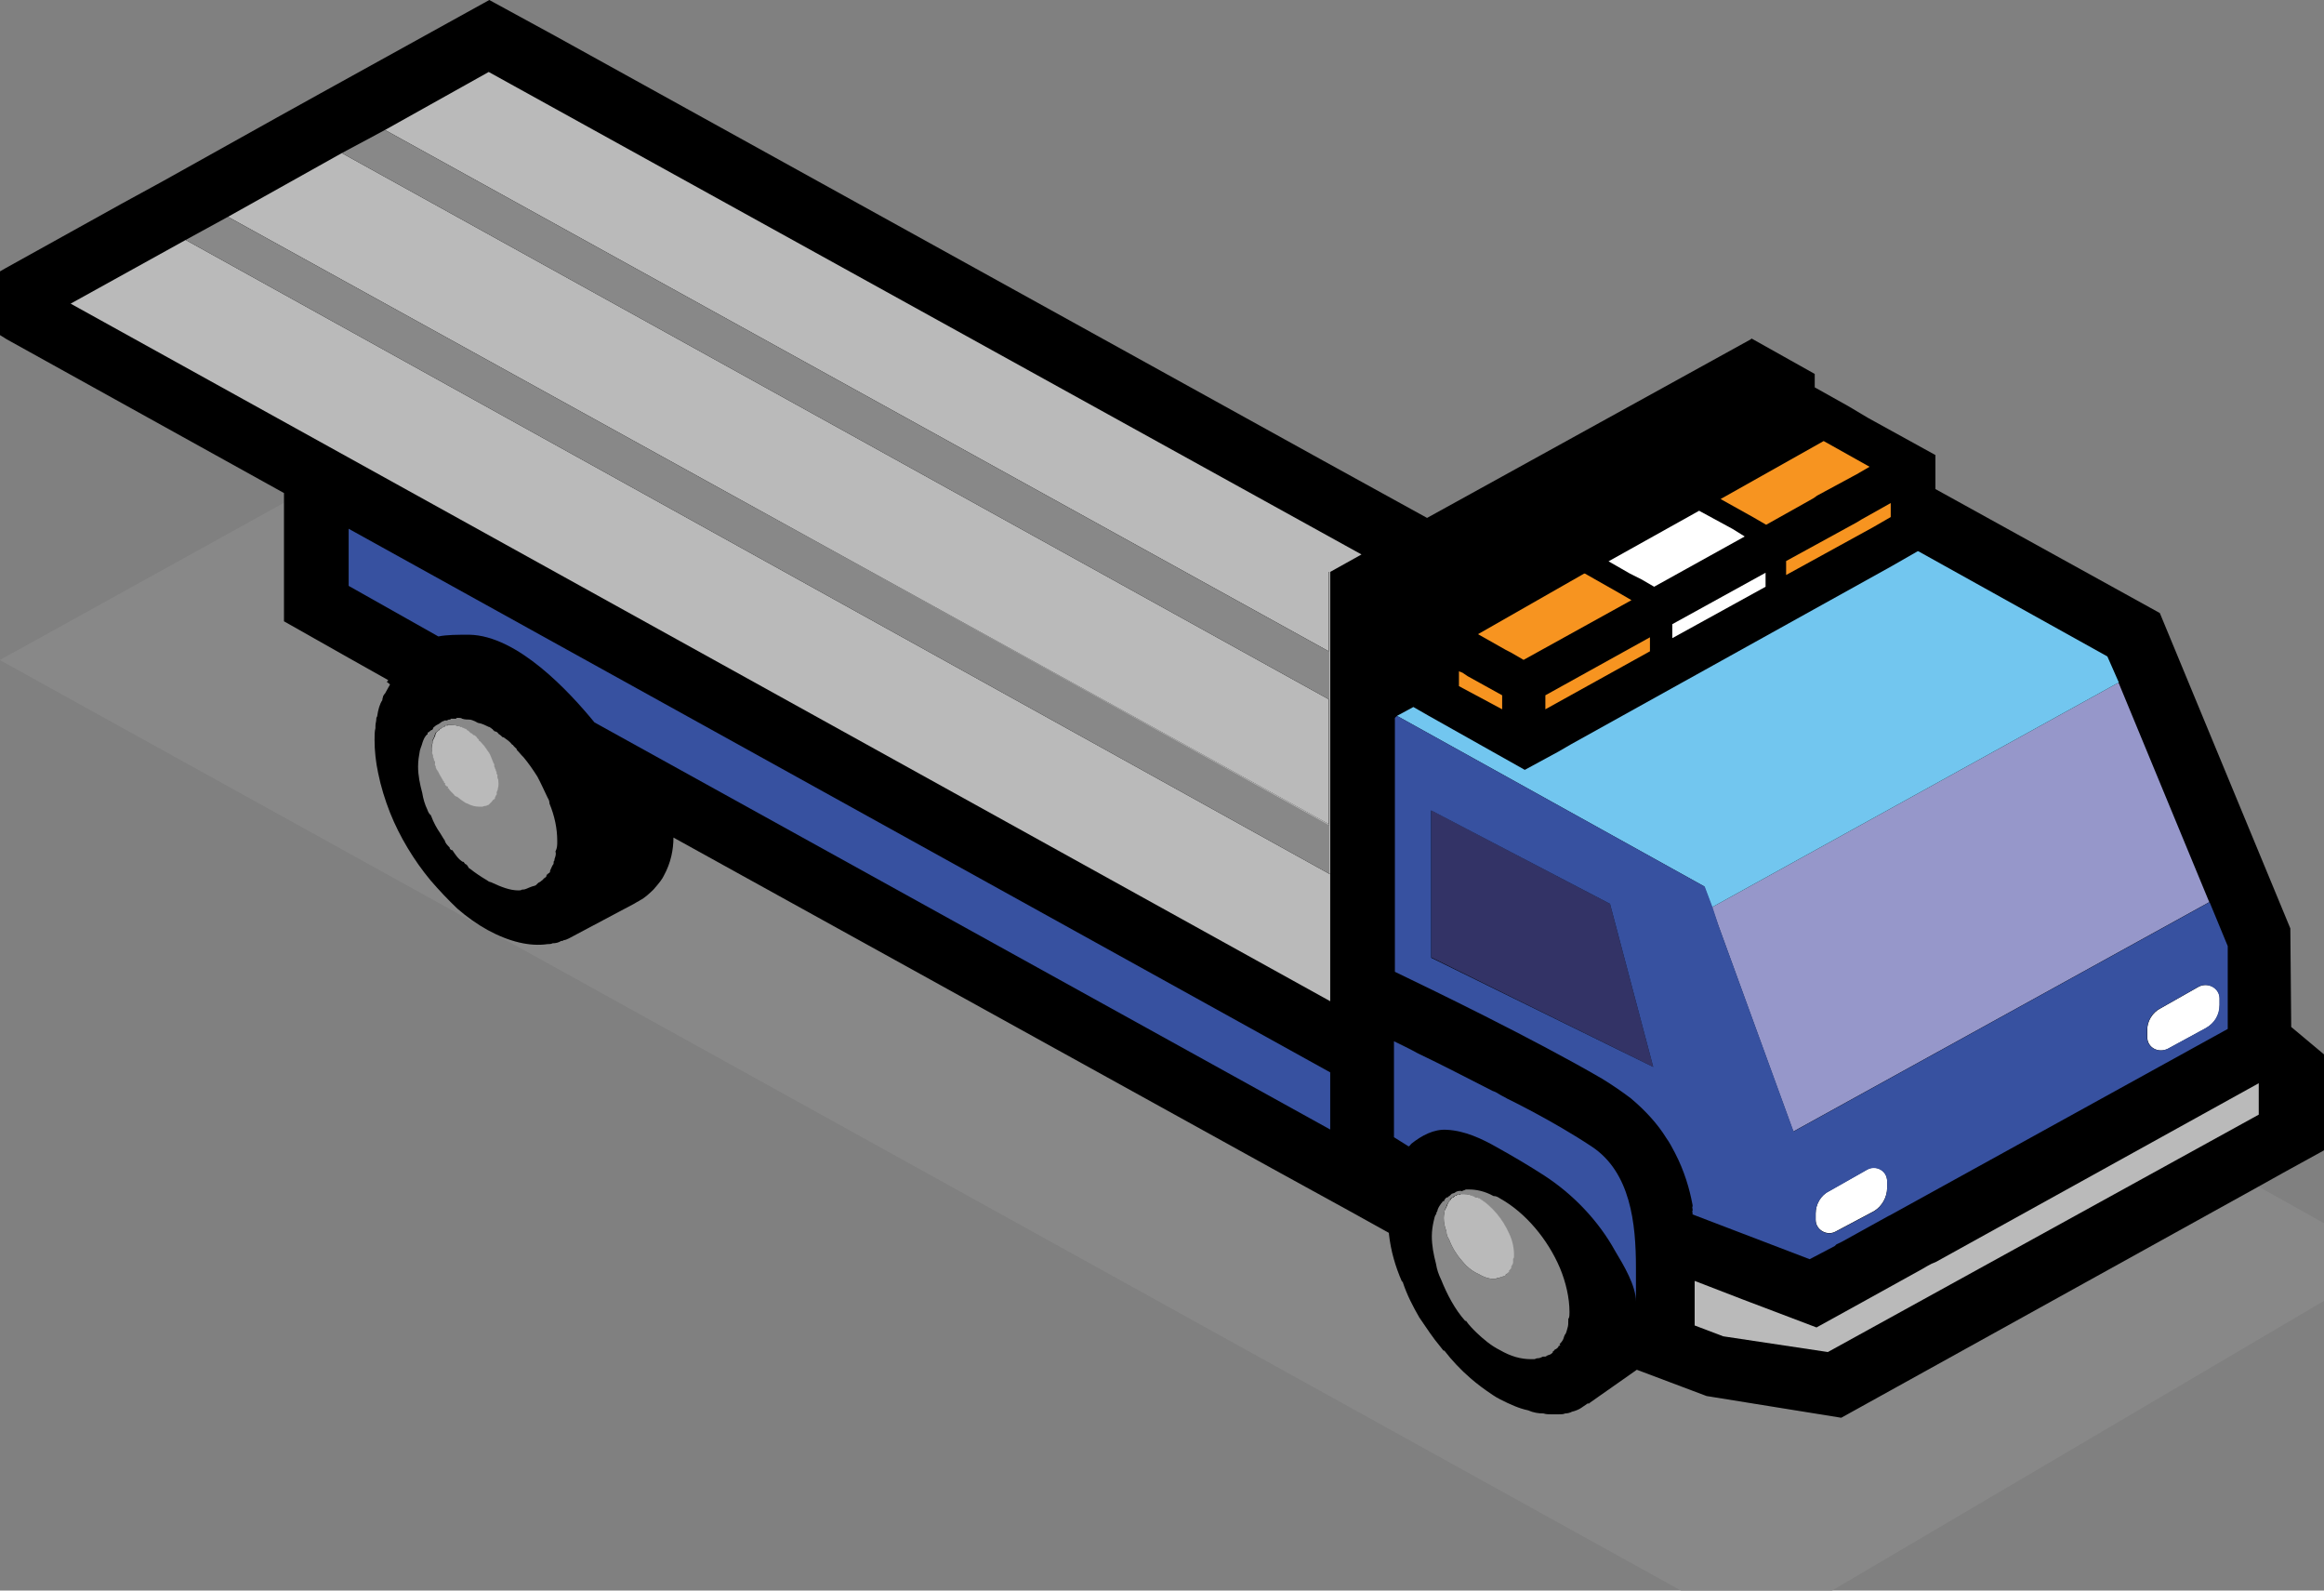 <svg width="76" height="52" viewBox="0 0 76 52" fill="none" xmlns="http://www.w3.org/2000/svg">
<rect x="0" y="0" width="76" height="52" fill="#808080" stroke="none"/>
<path d="M0 21.573V21.582L15.952 30.408C15.611 30.221 15.27 29.978 14.958 29.707C14.646 29.409 14.364 29.11 14.081 28.783C13.545 28.139 13.068 27.354 12.756 26.57C12.59 26.149 12.454 25.71 12.366 25.271C12.288 24.907 12.249 24.534 12.249 24.188C12.249 24.048 12.249 23.917 12.278 23.805V23.73C12.278 23.646 12.308 23.59 12.308 23.478C12.308 23.46 12.337 23.432 12.337 23.404C12.366 23.207 12.415 23.021 12.503 22.89C12.503 22.834 12.532 22.778 12.532 22.75C12.561 22.722 12.561 22.694 12.59 22.675C12.649 22.563 12.697 22.479 12.756 22.376L12.649 22.292C12.678 22.264 12.678 22.264 12.697 22.236L11.402 21.508L9.287 20.312V16.437L0.916 21.069L0 21.573Z" fill="#888888"/>
<path d="M15.952 30.408L54.971 52H59.911L76 42.53V39.99L73.856 38.794L60.213 46.35L55.809 45.64L53.528 44.781L51.998 45.855L51.969 45.883H51.92L51.716 46.023C51.638 46.079 51.521 46.126 51.404 46.154C51.355 46.182 51.267 46.21 51.18 46.21C51.131 46.238 51.043 46.238 50.956 46.238H50.731C50.644 46.238 50.566 46.238 50.478 46.21C50.312 46.21 50.137 46.182 49.971 46.107C49.689 46.051 49.377 45.911 49.065 45.752C48.977 45.706 48.89 45.659 48.812 45.603C48.559 45.435 48.305 45.248 48.081 45.052C47.769 44.781 47.486 44.482 47.233 44.155H47.204C47.175 44.127 47.145 44.071 47.116 44.043C46.863 43.744 46.639 43.399 46.415 43.072C46.21 42.717 46.015 42.343 45.879 41.932V41.904H45.849C45.625 41.391 45.479 40.877 45.421 40.336V40.307L44.144 39.598L41.61 38.206L22.023 27.382C22.023 27.784 21.936 28.213 21.711 28.624C21.682 28.68 21.653 28.736 21.595 28.811C21.546 28.876 21.477 28.96 21.37 29.082C21.224 29.222 21.088 29.353 20.922 29.437C20.893 29.465 20.864 29.465 20.747 29.54C20.747 29.54 18.661 30.651 18.603 30.679C18.544 30.707 18.486 30.735 18.437 30.735C18.408 30.763 18.379 30.763 18.349 30.763C18.262 30.819 18.174 30.838 18.067 30.838C18.038 30.866 17.95 30.866 17.901 30.866C17.336 30.95 16.654 30.791 15.952 30.408Z" fill="#888888"/>
<path d="M72.511 32.388H72.502C72.511 32.397 72.521 32.407 72.521 32.416C72.521 32.407 72.511 32.397 72.511 32.388ZM0 8.872V10.955L0.224 11.095L9.287 16.119V20.312L11.402 21.508L12.697 22.236C12.678 22.264 12.678 22.264 12.649 22.292L12.756 22.376C12.697 22.479 12.649 22.563 12.59 22.675C12.561 22.694 12.561 22.722 12.532 22.75C12.532 22.778 12.503 22.834 12.503 22.89C12.415 23.021 12.366 23.207 12.337 23.404C12.337 23.432 12.308 23.46 12.308 23.478C12.308 23.59 12.278 23.646 12.278 23.73V23.805C12.249 23.917 12.249 24.048 12.249 24.188C12.249 24.534 12.288 24.907 12.366 25.271C12.454 25.71 12.59 26.149 12.756 26.57C13.068 27.354 13.545 28.139 14.081 28.783C14.364 29.11 14.646 29.409 14.958 29.707C15.27 29.978 15.611 30.221 15.952 30.408C16.654 30.791 17.336 30.95 17.901 30.866C17.95 30.866 18.038 30.866 18.067 30.838C18.174 30.838 18.262 30.819 18.349 30.763C18.379 30.763 18.408 30.763 18.437 30.735C18.486 30.735 18.544 30.707 18.603 30.679C18.661 30.651 20.747 29.54 20.747 29.54C20.864 29.465 20.893 29.465 20.922 29.437C21.088 29.353 21.224 29.222 21.37 29.082C21.477 28.96 21.546 28.876 21.595 28.811C21.653 28.736 21.682 28.68 21.711 28.624C21.936 28.213 22.023 27.784 22.023 27.382L41.61 38.206L44.144 39.598L45.421 40.307V40.336C45.479 40.877 45.625 41.391 45.849 41.904H45.879V41.932C46.015 42.343 46.21 42.717 46.415 43.072C46.639 43.399 46.863 43.744 47.116 44.043C47.145 44.071 47.175 44.127 47.204 44.155H47.233C47.486 44.482 47.769 44.781 48.081 45.052C48.305 45.248 48.559 45.435 48.812 45.603C48.89 45.659 48.977 45.706 49.065 45.752C49.377 45.911 49.689 46.051 49.971 46.107C50.137 46.182 50.312 46.21 50.478 46.21C50.566 46.238 50.644 46.238 50.731 46.238H50.956C51.043 46.238 51.131 46.238 51.18 46.21C51.267 46.21 51.355 46.182 51.404 46.154C51.521 46.126 51.638 46.079 51.716 46.023L51.92 45.883H51.969L51.998 45.855L53.528 44.781L55.809 45.64L60.213 46.35L73.856 38.794L74.675 38.337L76 37.608V34.471L74.928 33.574L74.899 30.352L70.631 20.042L63.293 15.989V14.877L61.09 13.663L60.447 13.28L59.346 12.664V12.225L57.28 11.067L57.251 11.095L46.668 16.932L43.277 15.064L18.125 1.158L16.001 0L10.476 3.054L9.063 3.838L5.33 5.921L3.947 6.677L0.195 8.76L0 8.872ZM72.219 32.211C72.248 32.211 72.278 32.22 72.307 32.239C72.336 32.248 72.355 32.257 72.385 32.276C72.424 32.304 72.472 32.332 72.502 32.379C72.502 32.388 72.502 32.388 72.502 32.388C72.511 32.397 72.521 32.407 72.521 32.416C72.531 32.425 72.541 32.435 72.541 32.453C72.56 32.472 72.57 32.5 72.57 32.528C72.57 32.528 72.58 32.528 72.57 32.537C72.58 32.565 72.58 32.603 72.58 32.631V32.846C72.58 33.014 72.541 33.163 72.463 33.285C72.463 33.285 72.472 33.285 72.463 33.294C72.433 33.35 72.385 33.406 72.326 33.462C72.317 33.462 72.317 33.462 72.317 33.462V33.471H72.307C72.258 33.518 72.2 33.565 72.141 33.602H72.131L72.063 33.649H72.053L72.034 33.658L71.508 33.948H71.498V33.957H71.478L71.469 33.966L70.903 34.275H70.894C70.855 34.293 70.816 34.312 70.777 34.321C70.67 34.349 70.572 34.34 70.484 34.312C70.475 34.303 70.475 34.303 70.475 34.303C70.455 34.293 70.436 34.284 70.426 34.275H70.416C70.406 34.265 70.397 34.265 70.387 34.246H70.377C70.358 34.237 70.348 34.228 70.348 34.218C70.299 34.181 70.27 34.134 70.251 34.088V34.078C70.241 34.069 70.241 34.06 70.241 34.041C70.231 34.032 70.221 34.013 70.221 34.004C70.212 33.976 70.212 33.948 70.212 33.91V33.686C70.212 33.611 70.221 33.537 70.241 33.462C70.28 33.322 70.358 33.191 70.475 33.088C70.465 33.079 70.475 33.079 70.484 33.079C70.494 33.06 70.504 33.051 70.514 33.051C70.553 33.004 70.601 32.967 70.66 32.948L71.907 32.248C71.946 32.229 71.975 32.211 72.014 32.211C72.014 32.211 72.014 32.22 72.024 32.211C72.044 32.201 72.053 32.201 72.073 32.201C72.083 32.192 72.092 32.192 72.102 32.201C72.112 32.192 72.112 32.192 72.122 32.192C72.141 32.192 72.151 32.192 72.17 32.201C72.19 32.201 72.209 32.201 72.219 32.211Z" fill="black"/>
<path d="M70.212 33.686L70.212 33.901C70.212 34.256 70.582 34.443 70.894 34.284L72.132 33.611C72.414 33.453 72.58 33.182 72.58 32.855V32.64C72.58 32.313 72.21 32.098 71.898 32.257L70.66 32.958C70.377 33.088 70.212 33.387 70.212 33.686ZM59.376 39.663V39.878C59.376 40.121 59.6 40.307 59.824 40.307C59.882 40.307 59.96 40.279 60.019 40.251L61.286 39.579C61.539 39.42 61.705 39.121 61.705 38.822V38.608C61.705 38.253 61.334 38.066 61.052 38.225L59.814 38.925C59.541 39.065 59.376 39.364 59.376 39.663ZM70.212 33.686L70.212 33.901C70.212 34.256 70.582 34.443 70.894 34.284L72.132 33.611C72.414 33.453 72.58 33.182 72.58 32.855V32.64C72.58 32.313 72.21 32.098 71.898 32.257L70.66 32.958C70.377 33.088 70.212 33.387 70.212 33.686ZM59.376 39.663V39.878C59.376 40.121 59.6 40.307 59.824 40.307C59.882 40.307 59.96 40.279 60.019 40.251L61.286 39.579C61.539 39.42 61.705 39.121 61.705 38.822V38.608C61.705 38.253 61.334 38.066 61.052 38.225L59.814 38.925C59.541 39.065 59.376 39.364 59.376 39.663ZM70.212 33.686L70.212 33.901C70.212 34.256 70.582 34.443 70.894 34.284L72.132 33.611C72.414 33.453 72.58 33.182 72.58 32.855V32.64C72.58 32.313 72.21 32.098 71.898 32.257L70.66 32.958C70.377 33.088 70.212 33.387 70.212 33.686ZM59.376 39.663V39.878C59.376 40.121 59.6 40.307 59.824 40.307C59.882 40.307 59.96 40.279 60.019 40.251L61.286 39.579C61.539 39.42 61.705 39.121 61.705 38.822V38.608C61.705 38.253 61.334 38.066 61.052 38.225L59.814 38.925C59.541 39.065 59.376 39.364 59.376 39.663ZM70.212 33.686L70.212 33.901C70.212 34.256 70.582 34.443 70.894 34.284L72.132 33.611C72.414 33.453 72.58 33.182 72.58 32.855V32.64C72.58 32.313 72.21 32.098 71.898 32.257L70.66 32.958C70.377 33.088 70.212 33.387 70.212 33.686ZM59.376 39.663V39.878C59.376 40.121 59.6 40.307 59.824 40.307C59.882 40.307 59.96 40.279 60.019 40.251L61.286 39.579C61.539 39.42 61.705 39.121 61.705 38.822V38.608C61.705 38.253 61.334 38.066 61.052 38.225L59.814 38.925C59.541 39.065 59.376 39.364 59.376 39.663ZM70.212 33.686L70.212 33.901C70.212 34.256 70.582 34.443 70.894 34.284L72.132 33.611C72.414 33.453 72.58 33.182 72.58 32.855V32.64C72.58 32.313 72.21 32.098 71.898 32.257L70.66 32.958C70.377 33.088 70.212 33.387 70.212 33.686ZM59.376 39.663V39.878C59.376 40.121 59.6 40.307 59.824 40.307C59.882 40.307 59.96 40.279 60.019 40.251L61.286 39.579C61.539 39.42 61.705 39.121 61.705 38.822V38.608C61.705 38.253 61.334 38.066 61.052 38.225L59.814 38.925C59.541 39.065 59.376 39.364 59.376 39.663ZM59.376 39.663V39.878C59.376 40.121 59.6 40.307 59.824 40.307C59.882 40.307 59.96 40.279 60.019 40.251L61.286 39.579C61.539 39.42 61.705 39.121 61.705 38.822V38.608C61.705 38.253 61.334 38.066 61.052 38.225L59.814 38.925C59.541 39.065 59.376 39.364 59.376 39.663ZM70.212 33.686L70.212 33.901C70.212 34.256 70.582 34.443 70.894 34.284L72.132 33.611C72.414 33.453 72.58 33.182 72.58 32.855V32.64C72.58 32.313 72.21 32.098 71.898 32.257L70.66 32.958C70.377 33.088 70.212 33.387 70.212 33.686ZM70.212 33.686L70.212 33.901C70.212 34.256 70.582 34.443 70.894 34.284L72.132 33.611C72.414 33.453 72.58 33.182 72.58 32.855V32.64C72.58 32.313 72.21 32.098 71.898 32.257L70.66 32.958C70.377 33.088 70.212 33.387 70.212 33.686ZM59.376 39.663V39.878C59.376 40.121 59.6 40.307 59.824 40.307C59.882 40.307 59.96 40.279 60.019 40.251L61.286 39.579C61.539 39.42 61.705 39.121 61.705 38.822V38.608C61.705 38.253 61.334 38.066 61.052 38.225L59.814 38.925C59.541 39.065 59.376 39.364 59.376 39.663ZM59.376 39.663V39.878C59.376 40.121 59.6 40.307 59.824 40.307C59.882 40.307 59.96 40.279 60.019 40.251L61.286 39.579C61.539 39.42 61.705 39.121 61.705 38.822V38.608C61.705 38.253 61.334 38.066 61.052 38.225L59.814 38.925C59.541 39.065 59.376 39.364 59.376 39.663ZM70.212 33.686L70.212 33.901C70.212 34.256 70.582 34.443 70.894 34.284L72.132 33.611C72.414 33.453 72.58 33.182 72.58 32.855V32.64C72.58 32.313 72.21 32.098 71.898 32.257L70.66 32.958C70.377 33.088 70.212 33.387 70.212 33.686ZM70.212 33.686L70.212 33.901C70.212 34.256 70.582 34.443 70.894 34.284L72.132 33.611C72.414 33.453 72.58 33.182 72.58 32.855V32.64C72.58 32.313 72.21 32.098 71.898 32.257L70.66 32.958C70.377 33.088 70.212 33.387 70.212 33.686ZM59.376 39.663V39.878C59.376 40.121 59.6 40.307 59.824 40.307C59.882 40.307 59.96 40.279 60.019 40.251L61.286 39.579C61.539 39.42 61.705 39.121 61.705 38.822V38.608C61.705 38.253 61.334 38.066 61.052 38.225L59.814 38.925C59.541 39.065 59.376 39.364 59.376 39.663Z" fill="black"/>
<path d="M2.31 9.927L43.501 32.733V28.568H43.472L6.071 7.845L2.31 9.927Z" fill="#BABABA"/>
<path d="M7.455 7.088L23.631 16.016L43.453 26.943V22.862L11.178 5.005L7.455 7.088Z" fill="#BABABA"/>
<path d="M43.452 21.293V18.697H43.472L43.472 28.568H43.501L43.501 18.697L44.524 18.127L15.982 2.353L12.59 4.249L43.452 21.293Z" fill="#BABABA"/>
<path d="M6.071 7.845L43.472 28.568L43.472 26.971H43.452L43.453 26.943L23.631 16.016L7.455 7.088L6.071 7.845Z" fill="#888888"/>
<path d="M51.297 43.109C51.326 43.053 51.326 42.978 51.326 42.894C51.326 42.437 51.209 41.923 51.014 41.456C50.614 40.513 49.884 39.644 49.065 39.187C48.977 39.13 48.929 39.102 48.841 39.102C48.558 38.944 48.276 38.888 48.052 38.888H47.935L47.876 38.916C47.847 38.916 47.847 38.916 47.818 38.944C47.73 38.916 47.623 38.944 47.564 39L47.477 39.028L47.389 39.112H47.36V39.14C47.301 39.14 47.272 39.168 47.223 39.252V39.28C47.194 39.252 47.165 39.28 47.165 39.308L47.136 39.336C47.077 39.42 47.019 39.495 46.999 39.607C46.97 39.635 46.97 39.663 46.97 39.691C46.911 39.747 46.911 39.831 46.882 39.934C46.853 40.064 46.824 40.233 46.824 40.419C46.824 40.718 46.882 41.017 46.96 41.316C46.989 41.503 47.048 41.671 47.126 41.83C47.321 42.315 47.574 42.801 47.915 43.184H47.944C48.032 43.314 48.169 43.455 48.285 43.567C48.51 43.781 48.763 43.996 49.046 44.136C49.416 44.351 49.747 44.435 50.059 44.435H50.176C50.205 44.435 50.234 44.407 50.264 44.407C50.351 44.407 50.4 44.379 50.459 44.351H50.488C50.517 44.351 50.517 44.351 50.517 44.351C50.546 44.351 50.575 44.351 50.575 44.323C50.605 44.323 50.634 44.295 50.663 44.295L50.722 44.267L50.751 44.239C50.78 44.239 50.78 44.211 50.78 44.183C50.809 44.183 50.839 44.127 50.839 44.127C50.897 44.099 50.956 44.071 50.975 43.996H51.004L51.033 43.968H51.004V43.94C51.063 43.884 51.121 43.809 51.141 43.725C51.141 43.697 51.17 43.669 51.17 43.641C51.228 43.585 51.228 43.511 51.258 43.426C51.287 43.342 51.287 43.268 51.287 43.156V43.109H51.297ZM49.494 41.045C49.494 41.073 49.494 41.129 49.465 41.157V41.297C49.435 41.353 49.435 41.381 49.406 41.409C49.406 41.437 49.406 41.437 49.406 41.465C49.377 41.493 49.348 41.549 49.318 41.577H49.348L49.318 41.605C49.289 41.633 49.26 41.661 49.231 41.661C49.231 41.661 49.231 41.689 49.202 41.689C49.202 41.717 49.202 41.717 49.202 41.717L49.182 41.727H49.153L49.123 41.755H49.094C49.094 41.755 49.094 41.755 49.065 41.755C49.036 41.783 49.007 41.783 48.948 41.783L48.919 41.811H48.86C48.695 41.811 48.519 41.755 48.354 41.652C48.217 41.596 48.071 41.493 47.954 41.381C47.896 41.325 47.837 41.251 47.788 41.194C47.623 41.008 47.477 40.765 47.389 40.522C47.331 40.438 47.301 40.363 47.301 40.251C47.243 40.12 47.214 39.952 47.214 39.822C47.214 39.709 47.243 39.635 47.243 39.579C47.272 39.523 47.272 39.467 47.301 39.448V39.42C47.331 39.364 47.36 39.308 47.389 39.289V39.261C47.389 39.261 47.389 39.261 47.418 39.261V39.205C47.447 39.177 47.477 39.149 47.506 39.149L47.564 39.093H47.594C47.623 39.065 47.681 39.037 47.73 39.065C47.73 39.037 47.73 39.037 47.759 39.037H47.847C47.964 39.037 48.1 39.065 48.246 39.149C48.276 39.149 48.305 39.149 48.363 39.177C48.763 39.42 49.123 39.85 49.328 40.317C49.435 40.559 49.494 40.802 49.494 41.045Z" fill="#888888"/>
<path d="M11.178 5.005L43.453 22.862L43.452 26.971H43.472V18.697H43.452V21.293L12.59 4.249L11.178 5.005Z" fill="#888888"/>
<path d="M17.872 28.652V28.596H17.901V28.568C17.93 28.568 17.93 28.568 17.93 28.568C17.93 28.54 17.96 28.54 17.96 28.54C17.989 28.512 17.989 28.512 17.989 28.484V28.465C18.018 28.409 18.047 28.325 18.077 28.279C18.106 28.25 18.106 28.223 18.106 28.195V28.166C18.135 28.139 18.135 28.11 18.135 28.082C18.164 27.998 18.194 27.924 18.164 27.84C18.223 27.727 18.223 27.625 18.223 27.513V27.485C18.223 27.083 18.135 26.672 17.97 26.271C17.97 26.187 17.94 26.131 17.911 26.084C17.794 25.841 17.687 25.598 17.57 25.383C17.433 25.169 17.287 24.954 17.122 24.758C17.034 24.674 16.985 24.599 16.898 24.515V24.487L16.81 24.403C16.781 24.375 16.781 24.347 16.751 24.347C16.664 24.235 16.586 24.188 16.469 24.104H16.44C16.381 24.048 16.352 24.02 16.303 23.992C16.274 23.936 16.215 23.908 16.167 23.908C16.167 23.908 16.167 23.88 16.137 23.88C16.137 23.88 16.108 23.824 16.079 23.824C16.05 23.796 16.05 23.768 16.02 23.796V23.768H15.991C15.874 23.712 15.767 23.656 15.65 23.637C15.621 23.637 15.592 23.609 15.533 23.581C15.475 23.553 15.397 23.525 15.338 23.525C15.28 23.525 15.202 23.525 15.114 23.497C15.085 23.469 15.027 23.469 14.997 23.469H14.939L14.91 23.497C14.88 23.497 14.88 23.497 14.88 23.497C14.851 23.497 14.851 23.497 14.851 23.497C14.822 23.497 14.822 23.497 14.822 23.497H14.734V23.525H14.676L14.617 23.553C14.588 23.553 14.588 23.553 14.559 23.553C14.53 23.553 14.53 23.553 14.5 23.581H14.471L14.354 23.665C14.296 23.693 14.237 23.721 14.188 23.777C14.188 23.777 14.159 23.777 14.159 23.833L14.13 23.861C14.101 23.861 14.042 23.917 14.013 23.945H13.984C13.984 23.945 13.984 23.945 13.984 24.001C13.896 24.057 13.847 24.188 13.818 24.272C13.789 24.384 13.76 24.431 13.73 24.543C13.701 24.702 13.672 24.87 13.672 25.057C13.672 25.355 13.73 25.626 13.809 25.925C13.838 26.112 13.896 26.308 13.974 26.467C14.003 26.551 14.033 26.607 14.091 26.654C14.179 26.896 14.286 27.083 14.403 27.251C14.461 27.335 14.491 27.41 14.539 27.466C14.569 27.578 14.627 27.625 14.705 27.709C14.705 27.765 14.734 27.765 14.764 27.793H14.793C14.88 27.924 14.988 28.092 15.134 28.176H15.163C15.192 28.232 15.222 28.26 15.251 28.26C15.251 28.26 15.251 28.288 15.28 28.288C15.309 28.344 15.338 28.4 15.368 28.4C15.533 28.531 15.738 28.671 15.933 28.783C15.962 28.811 16.02 28.839 16.05 28.839C16.391 28.998 16.673 29.11 16.956 29.11C16.985 29.11 17.044 29.11 17.073 29.082H17.102C17.19 29.082 17.268 29.026 17.356 28.998C17.414 28.97 17.473 28.97 17.521 28.942L17.609 28.858L17.667 28.829C17.726 28.773 17.755 28.773 17.784 28.718C17.814 28.718 17.814 28.689 17.814 28.689C17.843 28.689 17.843 28.689 17.843 28.689C17.843 28.652 17.872 28.652 17.872 28.652ZM16.293 25.598C16.293 25.71 16.264 25.813 16.235 25.869C16.235 25.897 16.235 25.897 16.235 25.925C16.235 25.953 16.235 25.953 16.206 25.981C16.206 26.009 16.177 26.037 16.177 26.065C16.177 26.093 16.177 26.093 16.147 26.093V26.121H16.118V26.149C16.118 26.149 16.089 26.149 16.089 26.177C16.059 26.205 16.059 26.205 16.03 26.233L15.972 26.289C15.943 26.289 15.913 26.317 15.884 26.317C15.826 26.317 15.796 26.345 15.767 26.345H15.738C15.738 26.345 15.709 26.345 15.68 26.345C15.543 26.345 15.426 26.317 15.26 26.233C15.26 26.233 15.231 26.233 15.202 26.205C15.114 26.149 15.036 26.093 14.949 26.018C14.919 26.018 14.919 26.018 14.89 25.991C14.861 25.991 14.861 25.962 14.832 25.934C14.773 25.878 14.715 25.822 14.666 25.748C14.637 25.748 14.637 25.72 14.637 25.692C14.578 25.664 14.549 25.636 14.549 25.579C14.52 25.579 14.52 25.523 14.491 25.495C14.432 25.383 14.374 25.309 14.325 25.197C14.296 25.169 14.296 25.141 14.267 25.113C14.237 25.029 14.208 24.954 14.208 24.87C14.149 24.711 14.12 24.571 14.12 24.44C14.12 24.356 14.149 24.281 14.149 24.197C14.179 24.141 14.179 24.113 14.208 24.085C14.208 24.029 14.237 23.973 14.267 23.927H14.296C14.296 23.898 14.325 23.898 14.354 23.87C14.354 23.843 14.383 23.843 14.383 23.843C14.413 23.814 14.442 23.786 14.471 23.786L14.53 23.758C14.53 23.73 14.53 23.73 14.559 23.73C14.559 23.73 14.559 23.73 14.588 23.73H14.617V23.702H14.676C14.676 23.702 14.676 23.702 14.705 23.702C14.705 23.702 14.705 23.702 14.734 23.702H14.764C14.793 23.702 14.88 23.702 14.929 23.73C15.017 23.73 15.124 23.786 15.241 23.843C15.241 23.843 15.241 23.87 15.27 23.87C15.299 23.898 15.329 23.898 15.358 23.954C15.387 23.954 15.416 23.983 15.446 24.011C15.504 24.039 15.562 24.067 15.582 24.123C15.611 24.151 15.611 24.151 15.64 24.179V24.207C15.699 24.235 15.728 24.291 15.757 24.319C15.845 24.403 15.894 24.506 15.982 24.618C16.04 24.73 16.069 24.832 16.118 24.945C16.147 24.973 16.147 25 16.147 25.057C16.235 25.215 16.293 25.402 16.293 25.598Z" fill="#888888"/>
<path d="M55.419 41.886L56.968 42.483L59.395 43.398L60.866 42.586L62.873 41.475C62.961 41.419 63.068 41.363 63.156 41.316L63.292 41.26L73.856 35.414V36.441L59.765 44.202L56.344 43.688L55.409 43.333V41.886H55.419Z" fill="black"/>
<path d="M45.684 23.404L46.22 23.105L46.726 23.404L49.864 25.159L50.965 24.562L51.384 24.319L61.86 18.5L62.708 18.015H62.737L68.915 21.452L69.286 22.292V22.32L72.248 29.493L72.843 30.931V33.639L61.802 39.728L61.743 39.756L60.223 40.597L60.048 40.681L59.989 40.737L59.171 41.166L55.36 39.71L55.331 39.682C55.331 39.682 55.36 39.654 55.331 39.626C55.331 39.626 55.331 39.626 55.331 39.597C55.36 39.569 55.331 39.514 55.331 39.467C55.36 39.439 55.331 39.383 55.331 39.355C55.243 38.897 55.078 38.299 54.766 37.702C54.678 37.543 54.6 37.375 54.483 37.216C54.201 36.758 53.801 36.319 53.324 35.918C53.041 35.703 52.729 35.488 52.359 35.264C50.069 33.938 46.717 32.313 45.586 31.771V23.469L45.645 23.413H45.684V23.404Z" fill="black"/>
<path d="M48.812 35.666C48.9 35.694 48.948 35.722 49.036 35.778C49.124 35.834 49.202 35.862 49.289 35.909C49.348 35.937 50.79 36.637 52.057 37.478C53.324 38.318 53.499 39.99 53.499 41.428V42.539C53.499 42.026 53.099 41.353 52.817 40.886C52.281 39.915 51.462 39.047 50.498 38.421C49.991 38.094 49.484 37.795 48.948 37.496C48.471 37.225 47.906 36.955 47.311 36.927C46.892 36.899 46.492 37.113 46.151 37.384C46.151 37.384 46.093 37.468 46.064 37.468L45.586 37.169V34.032C45.81 34.144 46.093 34.274 46.376 34.433C47.126 34.797 47.964 35.236 48.812 35.666Z" fill="black"/>
<path d="M61.86 16.455H61.831L61.636 16.586L60.895 16.997H60.866L60.73 17.072L58.44 18.351H58.41V18.809H58.44L58.615 18.697L61.266 17.24L61.831 16.913H61.86V16.455Z" fill="black"/>
<path d="M58.44 18.351H58.41V18.809H58.44V18.351Z" fill="black"/>
<path d="M61.636 16.586L61.831 16.455L61.831 16.483L61.636 16.586Z" fill="black"/>
<path d="M57.738 18.753L54.688 20.434V20.406L57.738 18.725V18.753Z" fill="black"/>
<path d="M60.73 17.072L60.866 16.988L61.831 16.446V16.904L61.266 17.23L58.41 18.799V18.342L60.73 17.072ZM47.711 21.947V22.432L49.124 23.189V22.731L47.993 22.105L47.828 21.993L47.711 21.947ZM50.537 22.731V23.189L53.957 21.293V20.835L50.537 22.731ZM48.334 20.733L49.241 21.246L49.406 21.33L49.825 21.573L53.353 19.621L52.934 19.378L51.833 18.753H51.803L48.334 20.733ZM56.267 16.315L57.339 16.913L57.758 17.156L59.307 16.287L59.424 16.203L60.72 15.503L61.139 15.26L59.638 14.419L56.267 16.315Z" fill="#F79420"/>
<path d="M55.984 29.661L56.189 30.249L58.645 36.992L72.248 29.493L69.286 22.329H69.257L55.984 29.661Z" fill="#9697CA"/>
<path d="M45.684 23.404L55.731 28.979L55.984 29.661L69.257 22.329H69.286L69.286 22.302L68.916 21.461L62.737 18.024H62.708L61.86 18.51L51.385 24.328L50.966 24.571L49.864 25.169L46.726 23.404L46.22 23.114L45.684 23.404Z" fill="#72C6EF"/>
<path d="M14.228 24.076C14.228 24.02 14.257 23.964 14.286 23.917H14.315C14.315 23.889 14.345 23.889 14.374 23.861C14.374 23.833 14.403 23.833 14.403 23.833C14.432 23.805 14.461 23.777 14.491 23.777L14.549 23.749C14.549 23.721 14.549 23.721 14.578 23.721C14.578 23.721 14.578 23.721 14.608 23.721H14.637V23.703H14.695C14.695 23.703 14.695 23.703 14.725 23.703C14.725 23.703 14.725 23.703 14.754 23.703H14.783C14.812 23.703 14.9 23.703 14.949 23.731C15.036 23.731 15.144 23.787 15.261 23.843C15.261 23.843 15.261 23.871 15.29 23.871C15.319 23.899 15.348 23.899 15.377 23.955C15.407 23.955 15.436 23.983 15.465 24.011C15.524 24.039 15.582 24.067 15.602 24.123C15.631 24.151 15.631 24.151 15.66 24.179V24.207C15.719 24.235 15.748 24.291 15.777 24.319C15.865 24.403 15.913 24.506 16.001 24.618C16.06 24.73 16.089 24.833 16.138 24.945C16.167 24.973 16.167 25.001 16.167 25.057C16.255 25.244 16.303 25.44 16.303 25.626C16.303 25.738 16.274 25.841 16.245 25.897C16.245 25.925 16.245 25.925 16.245 25.953C16.245 25.981 16.245 25.981 16.215 26.009C16.215 26.037 16.186 26.065 16.186 26.093C16.186 26.121 16.186 26.121 16.157 26.121V26.149L16.118 26.149L16.118 26.177C16.118 26.177 16.089 26.177 16.089 26.205C16.06 26.233 16.06 26.233 16.03 26.261L15.972 26.317C15.943 26.317 15.913 26.346 15.884 26.346C15.826 26.346 15.796 26.373 15.767 26.373H15.738C15.738 26.373 15.709 26.373 15.68 26.373C15.543 26.373 15.426 26.346 15.261 26.261C15.261 26.261 15.231 26.261 15.202 26.233C15.114 26.177 15.036 26.121 14.949 26.047C14.919 26.047 14.919 26.047 14.89 26.019C14.861 26.019 14.861 25.991 14.832 25.963C14.773 25.907 14.715 25.851 14.666 25.776C14.637 25.776 14.637 25.748 14.637 25.72C14.578 25.692 14.549 25.664 14.549 25.608C14.52 25.608 14.52 25.552 14.491 25.524C14.432 25.412 14.374 25.337 14.325 25.225C14.296 25.197 14.296 25.169 14.267 25.141C14.237 25.057 14.208 24.982 14.208 24.898C14.15 24.739 14.12 24.599 14.12 24.468C14.12 24.384 14.15 24.31 14.15 24.226C14.198 24.132 14.198 24.104 14.228 24.076Z" fill="#BABABA"/>
<path d="M47.321 39.429V39.401C47.35 39.346 47.379 39.289 47.408 39.261V39.233C47.408 39.233 47.408 39.233 47.438 39.233V39.205C47.467 39.177 47.496 39.149 47.525 39.149L47.584 39.093H47.613C47.642 39.065 47.701 39.037 47.749 39.065C47.749 39.037 47.749 39.037 47.779 39.037H47.866C47.983 39.037 48.12 39.065 48.266 39.149C48.295 39.149 48.324 39.149 48.383 39.177C48.782 39.42 49.143 39.85 49.348 40.317C49.465 40.56 49.513 40.802 49.513 41.045C49.513 41.073 49.513 41.129 49.484 41.157V41.288C49.455 41.344 49.455 41.372 49.425 41.4C49.425 41.428 49.425 41.428 49.425 41.456C49.396 41.484 49.367 41.54 49.338 41.568H49.367L49.338 41.596C49.309 41.624 49.279 41.652 49.25 41.652C49.25 41.652 49.25 41.68 49.221 41.68C49.221 41.708 49.221 41.708 49.221 41.708L49.182 41.727H49.153L49.123 41.755H49.094C49.094 41.755 49.094 41.755 49.065 41.755C49.036 41.783 49.007 41.783 48.948 41.783L48.919 41.811H48.86C48.695 41.811 48.519 41.755 48.354 41.652C48.217 41.596 48.071 41.493 47.954 41.381C47.896 41.325 47.837 41.251 47.788 41.194C47.623 41.008 47.477 40.765 47.389 40.522C47.331 40.438 47.301 40.363 47.301 40.251C47.243 40.12 47.214 39.952 47.214 39.822C47.214 39.709 47.243 39.635 47.243 39.579C47.291 39.504 47.291 39.448 47.321 39.429Z" fill="#BABABA"/>
<path d="M59.404 43.398L60.876 42.586L62.883 41.475C62.971 41.419 63.078 41.363 63.166 41.316L63.302 41.26L73.866 35.414V36.441L59.775 44.202L56.354 43.688L55.419 43.333V41.876L56.968 42.474L59.404 43.398Z" fill="#BABABA"/>
<path d="M23.631 16.016L43.452 26.971L43.453 26.943L23.631 16.016Z" fill="#BABABA"/>
<path d="M46.814 26.495V31.304L54.064 34.881L52.651 29.549L46.814 26.495Z" fill="#333366"/>
<path d="M70.669 32.958L71.907 32.257C72.219 32.098 72.589 32.313 72.589 32.64V32.855C72.589 33.182 72.423 33.453 72.141 33.611L70.903 34.284C70.591 34.443 70.221 34.256 70.221 33.901V33.686C70.211 33.397 70.387 33.098 70.669 32.958Z" fill="white"/>
<path d="M59.824 38.935L61.061 38.234C61.344 38.075 61.714 38.262 61.714 38.617V38.832C61.714 39.131 61.549 39.43 61.295 39.588L60.029 40.261C59.746 40.419 59.376 40.205 59.376 39.878V39.672C59.376 39.374 59.541 39.075 59.824 38.935Z" fill="white"/>
<path d="M57.738 19.183L54.688 20.863V20.406L57.738 18.725V19.183Z" fill="white"/>
<path d="M55.565 16.698L56.666 17.296L57.056 17.539L54.094 19.182L53.675 18.939L53.304 18.753L52.603 18.351L55.565 16.698Z" fill="white"/>
<path d="M53.334 35.909C53.811 36.31 54.211 36.749 54.493 37.207C54.61 37.366 54.688 37.534 54.776 37.693C55.087 38.29 55.253 38.879 55.341 39.346C55.341 39.373 55.37 39.429 55.341 39.458C55.341 39.514 55.37 39.57 55.341 39.598C55.341 39.626 55.341 39.626 55.341 39.626C55.37 39.654 55.341 39.682 55.341 39.682L55.37 39.71L59.18 41.167L59.999 40.737L60.057 40.681L60.233 40.597L61.753 39.756L61.812 39.728L72.852 33.639V30.931L72.258 29.493L58.654 36.992L56.199 30.259L56.004 29.661L55.75 28.988L45.703 23.413H45.674L45.616 23.469V31.771C46.746 32.313 50.108 33.938 52.388 35.264C52.739 35.479 53.051 35.694 53.334 35.909ZM70.212 33.686C70.212 33.387 70.377 33.088 70.66 32.958L71.898 32.257C72.21 32.098 72.58 32.313 72.58 32.64V32.855C72.58 33.182 72.414 33.453 72.132 33.611L70.894 34.284C70.582 34.443 70.212 34.256 70.212 33.901L70.212 33.686ZM59.375 39.887L59.376 39.672C59.376 39.374 59.541 39.075 59.824 38.944L61.061 38.243C61.344 38.085 61.714 38.272 61.714 38.626V38.841C61.714 39.14 61.548 39.439 61.295 39.598L60.028 40.27C59.746 40.429 59.375 40.214 59.375 39.887ZM54.064 34.881L46.804 31.314V26.495L52.651 29.549L54.064 34.881Z" fill="#3751A0"/>
<path d="M48.812 35.666C48.9 35.694 48.948 35.722 49.036 35.778C49.124 35.834 49.202 35.862 49.289 35.918C49.348 35.946 50.79 36.647 52.057 37.487C53.324 38.328 53.499 39.999 53.499 41.437V42.549C53.499 42.035 53.099 41.363 52.817 40.896C52.281 39.925 51.462 39.056 50.498 38.43C49.991 38.103 49.484 37.804 48.948 37.506C48.471 37.235 47.906 36.964 47.311 36.936C46.892 36.908 46.492 37.123 46.151 37.394C46.151 37.394 46.093 37.478 46.064 37.478L45.586 37.179V34.041C45.81 34.153 46.093 34.284 46.376 34.442C47.126 34.797 47.964 35.236 48.812 35.666Z" fill="#3751A0"/>
<path d="M11.402 17.287V19.154L14.335 20.807C14.617 20.751 14.959 20.751 15.348 20.751C16.927 20.779 18.622 22.619 19.441 23.618L43.501 36.927V35.059L11.402 17.287Z" fill="#3751A0"/>
</svg>
